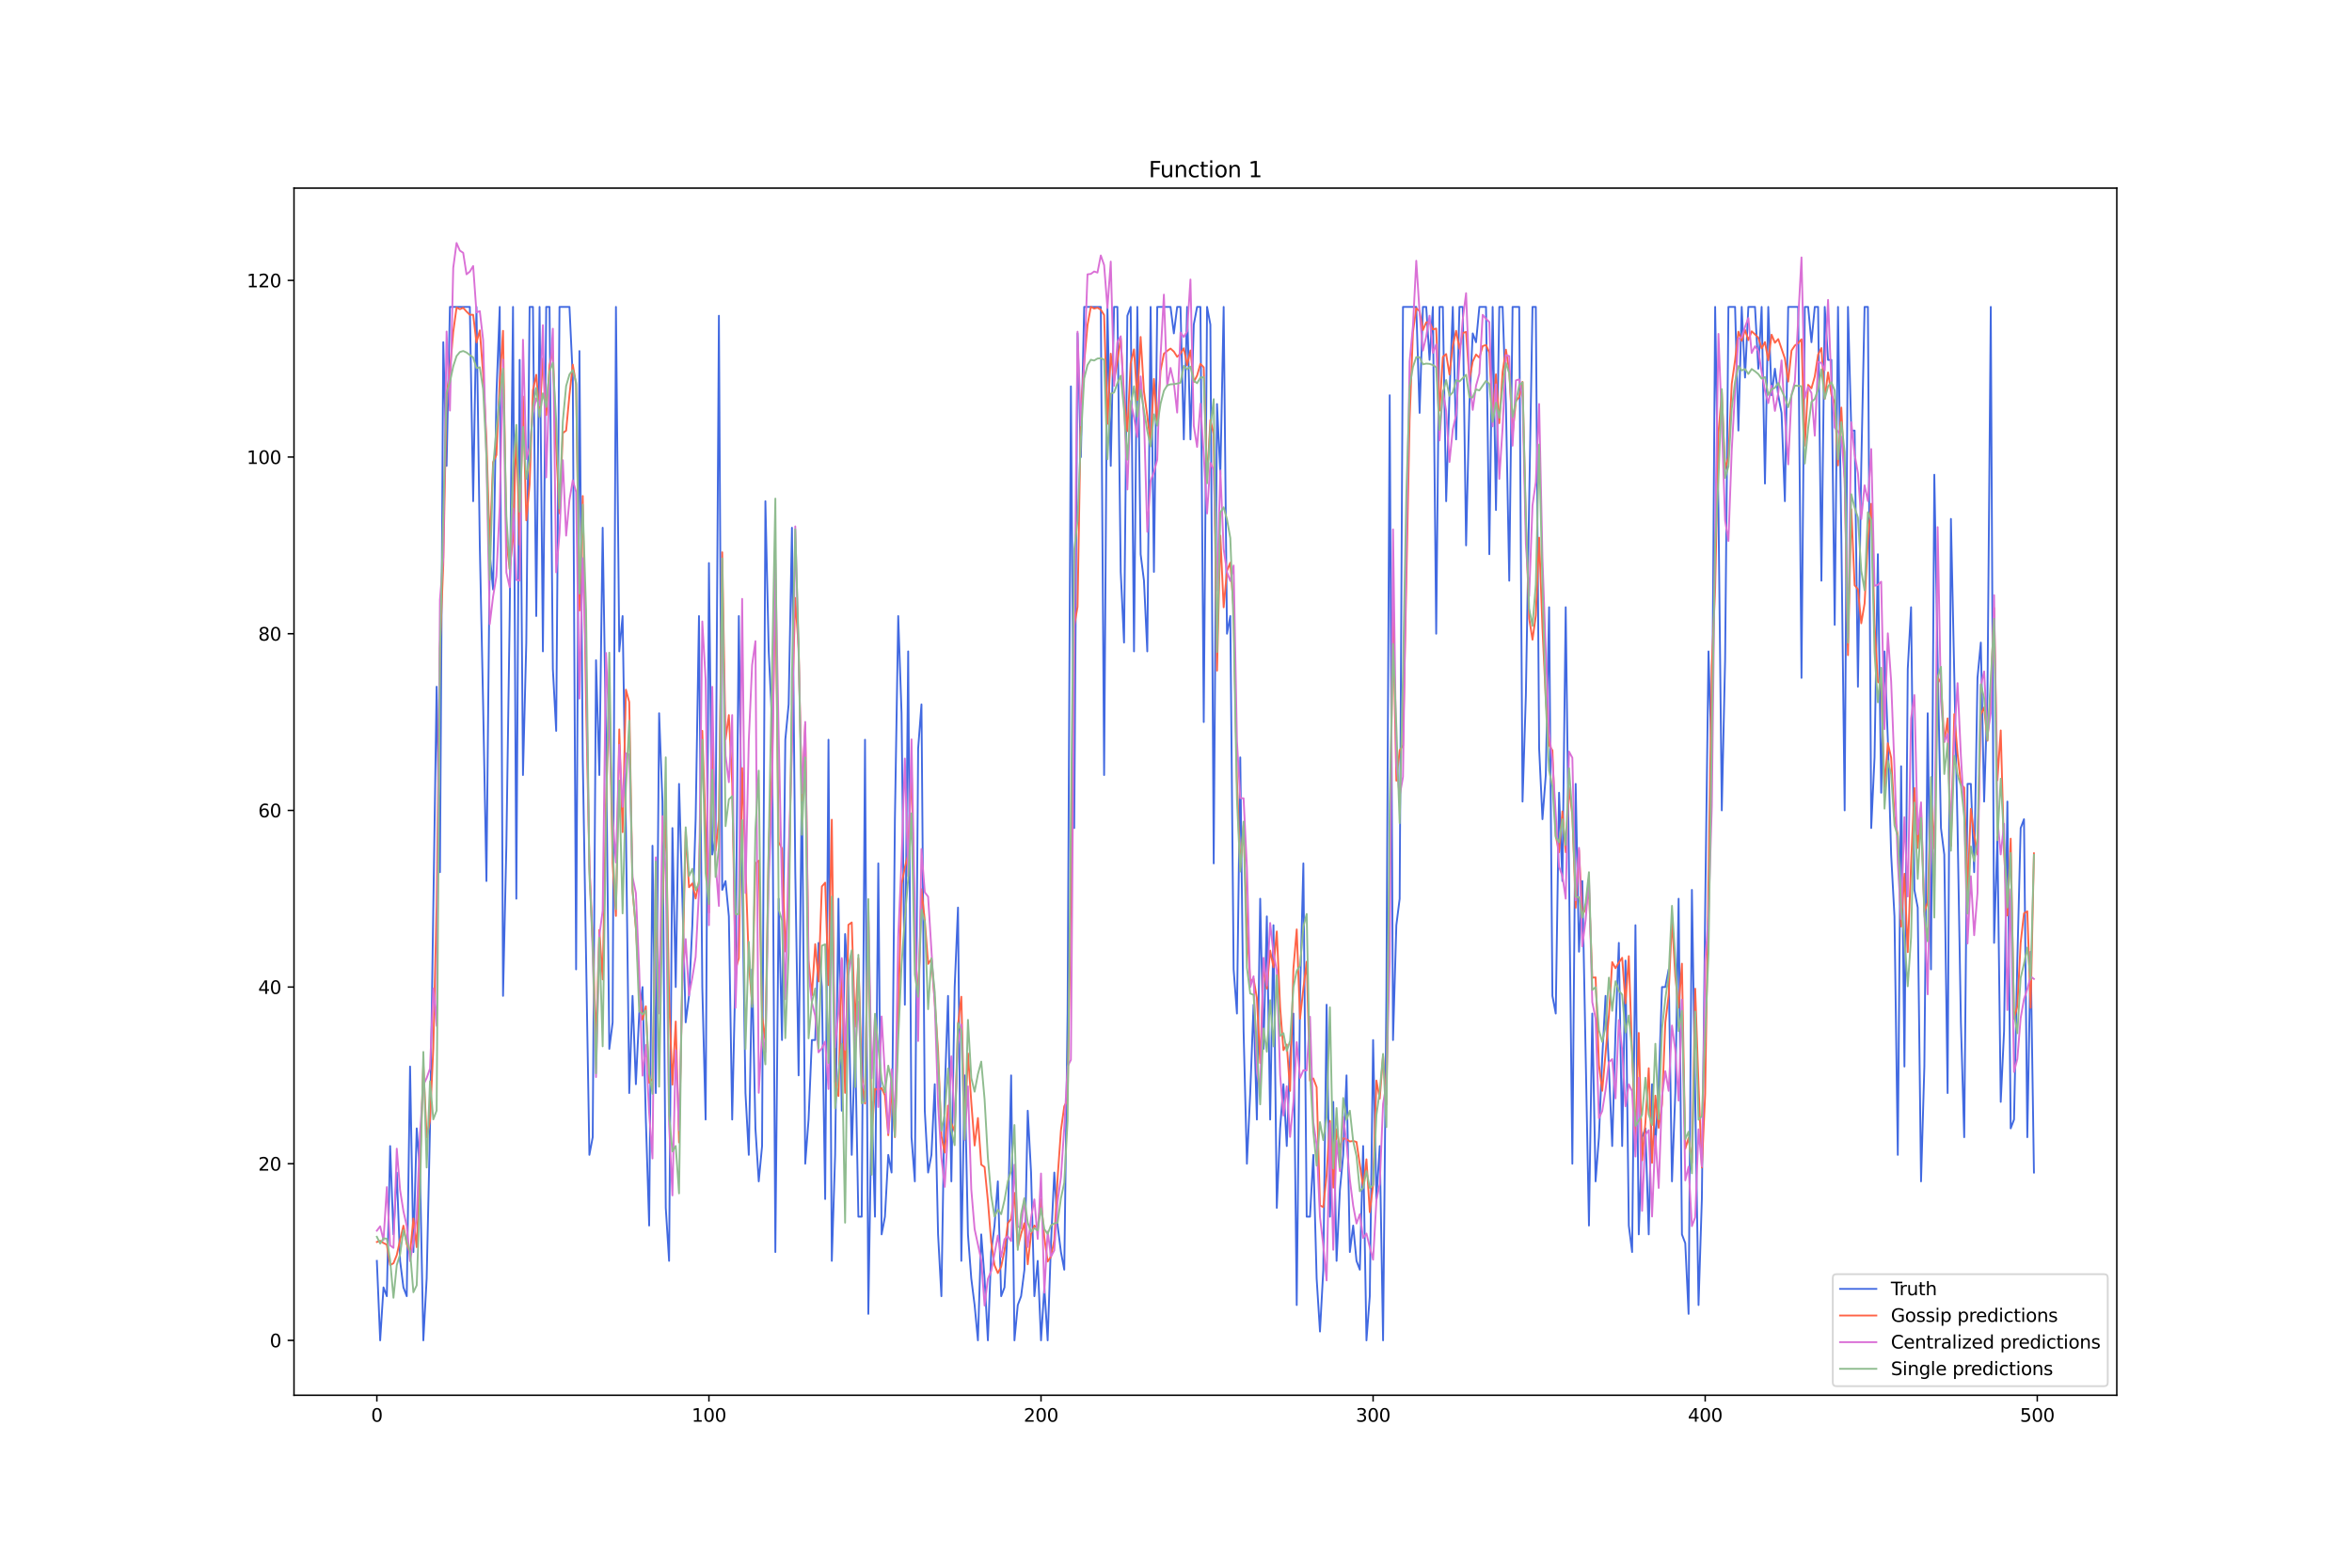 <?xml version="1.0" encoding="utf-8" standalone="no"?>
<!DOCTYPE svg PUBLIC "-//W3C//DTD SVG 1.1//EN"
  "http://www.w3.org/Graphics/SVG/1.1/DTD/svg11.dtd">
<svg xmlns:xlink="http://www.w3.org/1999/xlink" width="1296pt" height="864pt" viewBox="0 0 1296 864" xmlns="http://www.w3.org/2000/svg" version="1.1">
 <defs>
  <style type="text/css">*{stroke-linejoin: round; stroke-linecap: butt}</style>
 </defs>
 <g id="figure_1">
  <g id="patch_1">
   <path d="M 0 864 
L 1296 864 
L 1296 0 
L 0 0 
z
" style="fill: #ffffff"/>
  </g>
  <g id="axes_1">
   <g id="patch_2">
    <path d="M 162 768.96 
L 1166.4 768.96 
L 1166.4 103.68 
L 162 103.68 
z
" style="fill: #ffffff"/>
   </g>
   <g id="matplotlib.axis_1">
    <g id="xtick_1">
     <g id="line2d_1">
      <defs>
       <path id="mf8cd41dfc6" d="M 0 0 
L 0 3.5 
" style="stroke: #000000; stroke-width: 0.8"/>
      </defs>
      <g>
       <use xlink:href="#mf8cd41dfc6" x="207.655" y="768.96" style="stroke: #000000; stroke-width: 0.8"/>
      </g>
     </g>
     <g id="text_1">
      <!-- 0 -->
      <g transform="translate(204.473 783.558) scale(0.1 -0.1)">
       <defs>
        <path id="DejaVuSans-30" d="M 2034 4250 
Q 1547 4250 1301 3770 
Q 1056 3291 1056 2328 
Q 1056 1369 1301 889 
Q 1547 409 2034 409 
Q 2525 409 2770 889 
Q 3016 1369 3016 2328 
Q 3016 3291 2770 3770 
Q 2525 4250 2034 4250 
z
M 2034 4750 
Q 2819 4750 3233 4129 
Q 3647 3509 3647 2328 
Q 3647 1150 3233 529 
Q 2819 -91 2034 -91 
Q 1250 -91 836 529 
Q 422 1150 422 2328 
Q 422 3509 836 4129 
Q 1250 4750 2034 4750 
z
" transform="scale(0.016)"/>
       </defs>
       <use xlink:href="#DejaVuSans-30"/>
      </g>
     </g>
    </g>
    <g id="xtick_2">
     <g id="line2d_2">
      <g>
       <use xlink:href="#mf8cd41dfc6" x="390.639" y="768.96" style="stroke: #000000; stroke-width: 0.8"/>
      </g>
     </g>
     <g id="text_2">
      <!-- 100 -->
      <g transform="translate(381.095 783.558) scale(0.1 -0.1)">
       <defs>
        <path id="DejaVuSans-31" d="M 794 531 
L 1825 531 
L 1825 4091 
L 703 3866 
L 703 4441 
L 1819 4666 
L 2450 4666 
L 2450 531 
L 3481 531 
L 3481 0 
L 794 0 
L 794 531 
z
" transform="scale(0.016)"/>
       </defs>
       <use xlink:href="#DejaVuSans-31"/>
       <use xlink:href="#DejaVuSans-30" x="63.623"/>
       <use xlink:href="#DejaVuSans-30" x="127.246"/>
      </g>
     </g>
    </g>
    <g id="xtick_3">
     <g id="line2d_3">
      <g>
       <use xlink:href="#mf8cd41dfc6" x="573.623" y="768.96" style="stroke: #000000; stroke-width: 0.8"/>
      </g>
     </g>
     <g id="text_3">
      <!-- 200 -->
      <g transform="translate(564.079 783.558) scale(0.1 -0.1)">
       <defs>
        <path id="DejaVuSans-32" d="M 1228 531 
L 3431 531 
L 3431 0 
L 469 0 
L 469 531 
Q 828 903 1448 1529 
Q 2069 2156 2228 2338 
Q 2531 2678 2651 2914 
Q 2772 3150 2772 3378 
Q 2772 3750 2511 3984 
Q 2250 4219 1831 4219 
Q 1534 4219 1204 4116 
Q 875 4013 500 3803 
L 500 4441 
Q 881 4594 1212 4672 
Q 1544 4750 1819 4750 
Q 2544 4750 2975 4387 
Q 3406 4025 3406 3419 
Q 3406 3131 3298 2873 
Q 3191 2616 2906 2266 
Q 2828 2175 2409 1742 
Q 1991 1309 1228 531 
z
" transform="scale(0.016)"/>
       </defs>
       <use xlink:href="#DejaVuSans-32"/>
       <use xlink:href="#DejaVuSans-30" x="63.623"/>
       <use xlink:href="#DejaVuSans-30" x="127.246"/>
      </g>
     </g>
    </g>
    <g id="xtick_4">
     <g id="line2d_4">
      <g>
       <use xlink:href="#mf8cd41dfc6" x="756.607" y="768.96" style="stroke: #000000; stroke-width: 0.8"/>
      </g>
     </g>
     <g id="text_4">
      <!-- 300 -->
      <g transform="translate(747.063 783.558) scale(0.1 -0.1)">
       <defs>
        <path id="DejaVuSans-33" d="M 2597 2516 
Q 3050 2419 3304 2112 
Q 3559 1806 3559 1356 
Q 3559 666 3084 287 
Q 2609 -91 1734 -91 
Q 1441 -91 1130 -33 
Q 819 25 488 141 
L 488 750 
Q 750 597 1062 519 
Q 1375 441 1716 441 
Q 2309 441 2620 675 
Q 2931 909 2931 1356 
Q 2931 1769 2642 2001 
Q 2353 2234 1838 2234 
L 1294 2234 
L 1294 2753 
L 1863 2753 
Q 2328 2753 2575 2939 
Q 2822 3125 2822 3475 
Q 2822 3834 2567 4026 
Q 2313 4219 1838 4219 
Q 1578 4219 1281 4162 
Q 984 4106 628 3988 
L 628 4550 
Q 988 4650 1302 4700 
Q 1616 4750 1894 4750 
Q 2613 4750 3031 4423 
Q 3450 4097 3450 3541 
Q 3450 3153 3228 2886 
Q 3006 2619 2597 2516 
z
" transform="scale(0.016)"/>
       </defs>
       <use xlink:href="#DejaVuSans-33"/>
       <use xlink:href="#DejaVuSans-30" x="63.623"/>
       <use xlink:href="#DejaVuSans-30" x="127.246"/>
      </g>
     </g>
    </g>
    <g id="xtick_5">
     <g id="line2d_5">
      <g>
       <use xlink:href="#mf8cd41dfc6" x="939.591" y="768.96" style="stroke: #000000; stroke-width: 0.8"/>
      </g>
     </g>
     <g id="text_5">
      <!-- 400 -->
      <g transform="translate(930.047 783.558) scale(0.1 -0.1)">
       <defs>
        <path id="DejaVuSans-34" d="M 2419 4116 
L 825 1625 
L 2419 1625 
L 2419 4116 
z
M 2253 4666 
L 3047 4666 
L 3047 1625 
L 3713 1625 
L 3713 1100 
L 3047 1100 
L 3047 0 
L 2419 0 
L 2419 1100 
L 313 1100 
L 313 1709 
L 2253 4666 
z
" transform="scale(0.016)"/>
       </defs>
       <use xlink:href="#DejaVuSans-34"/>
       <use xlink:href="#DejaVuSans-30" x="63.623"/>
       <use xlink:href="#DejaVuSans-30" x="127.246"/>
      </g>
     </g>
    </g>
    <g id="xtick_6">
     <g id="line2d_6">
      <g>
       <use xlink:href="#mf8cd41dfc6" x="1122.575" y="768.96" style="stroke: #000000; stroke-width: 0.8"/>
      </g>
     </g>
     <g id="text_6">
      <!-- 500 -->
      <g transform="translate(1113.032 783.558) scale(0.1 -0.1)">
       <defs>
        <path id="DejaVuSans-35" d="M 691 4666 
L 3169 4666 
L 3169 4134 
L 1269 4134 
L 1269 2991 
Q 1406 3038 1543 3061 
Q 1681 3084 1819 3084 
Q 2600 3084 3056 2656 
Q 3513 2228 3513 1497 
Q 3513 744 3044 326 
Q 2575 -91 1722 -91 
Q 1428 -91 1123 -41 
Q 819 9 494 109 
L 494 744 
Q 775 591 1075 516 
Q 1375 441 1709 441 
Q 2250 441 2565 725 
Q 2881 1009 2881 1497 
Q 2881 1984 2565 2268 
Q 2250 2553 1709 2553 
Q 1456 2553 1204 2497 
Q 953 2441 691 2322 
L 691 4666 
z
" transform="scale(0.016)"/>
       </defs>
       <use xlink:href="#DejaVuSans-35"/>
       <use xlink:href="#DejaVuSans-30" x="63.623"/>
       <use xlink:href="#DejaVuSans-30" x="127.246"/>
      </g>
     </g>
    </g>
   </g>
   <g id="matplotlib.axis_2">
    <g id="ytick_1">
     <g id="line2d_7">
      <defs>
       <path id="mdfd059b058" d="M 0 0 
L -3.5 0 
" style="stroke: #000000; stroke-width: 0.8"/>
      </defs>
      <g>
       <use xlink:href="#mdfd059b058" x="162" y="738.72" style="stroke: #000000; stroke-width: 0.8"/>
      </g>
     </g>
     <g id="text_7">
      <!-- 0 -->
      <g transform="translate(148.637 742.519) scale(0.1 -0.1)">
       <use xlink:href="#DejaVuSans-30"/>
      </g>
     </g>
    </g>
    <g id="ytick_2">
     <g id="line2d_8">
      <g>
       <use xlink:href="#mdfd059b058" x="162" y="641.356" style="stroke: #000000; stroke-width: 0.8"/>
      </g>
     </g>
     <g id="text_8">
      <!-- 20 -->
      <g transform="translate(142.275 645.155) scale(0.1 -0.1)">
       <use xlink:href="#DejaVuSans-32"/>
       <use xlink:href="#DejaVuSans-30" x="63.623"/>
      </g>
     </g>
    </g>
    <g id="ytick_3">
     <g id="line2d_9">
      <g>
       <use xlink:href="#mdfd059b058" x="162" y="543.993" style="stroke: #000000; stroke-width: 0.8"/>
      </g>
     </g>
     <g id="text_9">
      <!-- 40 -->
      <g transform="translate(142.275 547.792) scale(0.1 -0.1)">
       <use xlink:href="#DejaVuSans-34"/>
       <use xlink:href="#DejaVuSans-30" x="63.623"/>
      </g>
     </g>
    </g>
    <g id="ytick_4">
     <g id="line2d_10">
      <g>
       <use xlink:href="#mdfd059b058" x="162" y="446.629" style="stroke: #000000; stroke-width: 0.8"/>
      </g>
     </g>
     <g id="text_10">
      <!-- 60 -->
      <g transform="translate(142.275 450.428) scale(0.1 -0.1)">
       <defs>
        <path id="DejaVuSans-36" d="M 2113 2584 
Q 1688 2584 1439 2293 
Q 1191 2003 1191 1497 
Q 1191 994 1439 701 
Q 1688 409 2113 409 
Q 2538 409 2786 701 
Q 3034 994 3034 1497 
Q 3034 2003 2786 2293 
Q 2538 2584 2113 2584 
z
M 3366 4563 
L 3366 3988 
Q 3128 4100 2886 4159 
Q 2644 4219 2406 4219 
Q 1781 4219 1451 3797 
Q 1122 3375 1075 2522 
Q 1259 2794 1537 2939 
Q 1816 3084 2150 3084 
Q 2853 3084 3261 2657 
Q 3669 2231 3669 1497 
Q 3669 778 3244 343 
Q 2819 -91 2113 -91 
Q 1303 -91 875 529 
Q 447 1150 447 2328 
Q 447 3434 972 4092 
Q 1497 4750 2381 4750 
Q 2619 4750 2861 4703 
Q 3103 4656 3366 4563 
z
" transform="scale(0.016)"/>
       </defs>
       <use xlink:href="#DejaVuSans-36"/>
       <use xlink:href="#DejaVuSans-30" x="63.623"/>
      </g>
     </g>
    </g>
    <g id="ytick_5">
     <g id="line2d_11">
      <g>
       <use xlink:href="#mdfd059b058" x="162" y="349.265" style="stroke: #000000; stroke-width: 0.8"/>
      </g>
     </g>
     <g id="text_11">
      <!-- 80 -->
      <g transform="translate(142.275 353.064) scale(0.1 -0.1)">
       <defs>
        <path id="DejaVuSans-38" d="M 2034 2216 
Q 1584 2216 1326 1975 
Q 1069 1734 1069 1313 
Q 1069 891 1326 650 
Q 1584 409 2034 409 
Q 2484 409 2743 651 
Q 3003 894 3003 1313 
Q 3003 1734 2745 1975 
Q 2488 2216 2034 2216 
z
M 1403 2484 
Q 997 2584 770 2862 
Q 544 3141 544 3541 
Q 544 4100 942 4425 
Q 1341 4750 2034 4750 
Q 2731 4750 3128 4425 
Q 3525 4100 3525 3541 
Q 3525 3141 3298 2862 
Q 3072 2584 2669 2484 
Q 3125 2378 3379 2068 
Q 3634 1759 3634 1313 
Q 3634 634 3220 271 
Q 2806 -91 2034 -91 
Q 1263 -91 848 271 
Q 434 634 434 1313 
Q 434 1759 690 2068 
Q 947 2378 1403 2484 
z
M 1172 3481 
Q 1172 3119 1398 2916 
Q 1625 2713 2034 2713 
Q 2441 2713 2670 2916 
Q 2900 3119 2900 3481 
Q 2900 3844 2670 4047 
Q 2441 4250 2034 4250 
Q 1625 4250 1398 4047 
Q 1172 3844 1172 3481 
z
" transform="scale(0.016)"/>
       </defs>
       <use xlink:href="#DejaVuSans-38"/>
       <use xlink:href="#DejaVuSans-30" x="63.623"/>
      </g>
     </g>
    </g>
    <g id="ytick_6">
     <g id="line2d_12">
      <g>
       <use xlink:href="#mdfd059b058" x="162" y="251.901" style="stroke: #000000; stroke-width: 0.8"/>
      </g>
     </g>
     <g id="text_12">
      <!-- 100 -->
      <g transform="translate(135.912 255.701) scale(0.1 -0.1)">
       <use xlink:href="#DejaVuSans-31"/>
       <use xlink:href="#DejaVuSans-30" x="63.623"/>
       <use xlink:href="#DejaVuSans-30" x="127.246"/>
      </g>
     </g>
    </g>
    <g id="ytick_7">
     <g id="line2d_13">
      <g>
       <use xlink:href="#mdfd059b058" x="162" y="154.538" style="stroke: #000000; stroke-width: 0.8"/>
      </g>
     </g>
     <g id="text_13">
      <!-- 120 -->
      <g transform="translate(135.912 158.337) scale(0.1 -0.1)">
       <use xlink:href="#DejaVuSans-31"/>
       <use xlink:href="#DejaVuSans-32" x="63.623"/>
       <use xlink:href="#DejaVuSans-30" x="127.246"/>
      </g>
     </g>
    </g>
   </g>
   <g id="line2d_14">
    <path d="M 207.655 694.906 
L 209.484 738.72 
L 211.314 709.511 
L 213.144 714.379 
L 214.974 631.62 
L 216.804 680.302 
L 218.634 646.224 
L 220.463 694.906 
L 222.293 709.511 
L 224.123 714.379 
L 225.953 587.806 
L 227.783 690.038 
L 229.613 621.884 
L 231.442 646.224 
L 233.272 738.72 
L 235.102 704.643 
L 236.932 621.884 
L 240.592 378.474 
L 242.422 480.706 
L 244.251 188.615 
L 246.081 256.77 
L 247.911 169.142 
L 258.89 169.142 
L 260.72 276.242 
L 262.55 169.142 
L 264.38 300.583 
L 266.209 388.211 
L 268.039 485.574 
L 269.869 305.451 
L 271.699 324.924 
L 273.529 217.824 
L 275.359 169.142 
L 277.189 548.861 
L 279.018 466.102 
L 280.848 339.529 
L 282.678 169.142 
L 284.508 495.311 
L 286.338 198.351 
L 288.168 427.156 
L 289.997 354.133 
L 291.827 169.142 
L 293.657 169.142 
L 295.487 339.529 
L 297.317 169.142 
L 299.147 359.001 
L 300.976 169.142 
L 302.806 169.142 
L 304.636 368.738 
L 306.466 402.815 
L 308.296 169.142 
L 313.785 169.142 
L 315.615 208.088 
L 317.445 534.256 
L 319.275 193.483 
L 321.105 417.42 
L 324.764 636.488 
L 326.594 626.752 
L 328.424 363.87 
L 330.254 427.156 
L 332.084 290.847 
L 333.914 407.683 
L 335.743 578.07 
L 337.573 563.465 
L 339.403 169.142 
L 341.233 359.001 
L 343.063 339.529 
L 344.893 456.365 
L 346.723 602.411 
L 348.552 548.861 
L 350.382 597.543 
L 352.212 558.597 
L 354.042 543.993 
L 355.872 617.015 
L 357.702 675.434 
L 359.531 466.102 
L 361.361 602.411 
L 363.191 393.079 
L 365.021 441.761 
L 366.851 665.697 
L 368.681 694.906 
L 370.51 456.365 
L 372.34 543.993 
L 374.17 432.024 
L 376 495.311 
L 377.83 563.465 
L 379.66 548.861 
L 381.489 509.915 
L 383.319 451.497 
L 385.149 339.529 
L 386.979 543.993 
L 388.809 617.015 
L 390.639 310.32 
L 392.469 470.97 
L 394.298 461.233 
L 396.128 174.01 
L 397.958 490.443 
L 399.788 485.574 
L 401.618 505.047 
L 403.448 617.015 
L 405.277 534.256 
L 407.107 339.529 
L 408.937 480.706 
L 410.767 602.411 
L 412.597 636.488 
L 414.427 534.256 
L 416.256 621.884 
L 418.086 651.093 
L 419.916 631.62 
L 421.746 276.242 
L 423.576 359.001 
L 425.406 397.947 
L 427.236 690.038 
L 429.065 495.311 
L 430.895 573.202 
L 432.725 407.683 
L 434.555 388.211 
L 436.385 290.847 
L 438.215 480.706 
L 440.044 592.674 
L 441.874 427.156 
L 443.704 641.356 
L 445.534 617.015 
L 447.364 573.202 
L 449.194 573.202 
L 451.023 519.652 
L 452.853 543.993 
L 454.683 660.829 
L 456.513 407.683 
L 458.343 694.906 
L 460.173 636.488 
L 462.003 495.311 
L 463.832 612.147 
L 465.662 514.783 
L 467.492 543.993 
L 469.322 636.488 
L 471.152 573.202 
L 472.982 670.565 
L 474.811 670.565 
L 476.641 407.683 
L 478.471 724.115 
L 480.301 607.279 
L 482.131 670.565 
L 483.961 475.838 
L 485.79 680.302 
L 487.62 670.565 
L 489.45 636.488 
L 491.28 646.224 
L 493.11 451.497 
L 494.94 339.529 
L 496.77 393.079 
L 498.599 553.729 
L 500.429 359.001 
L 502.259 626.752 
L 504.089 651.093 
L 505.919 412.552 
L 507.749 388.211 
L 509.578 612.147 
L 511.408 646.224 
L 513.238 636.488 
L 515.068 597.543 
L 516.898 680.302 
L 518.728 714.379 
L 520.557 602.411 
L 522.387 548.861 
L 524.217 651.093 
L 526.047 543.993 
L 527.877 500.179 
L 529.707 694.906 
L 531.536 592.674 
L 533.366 680.302 
L 535.196 704.643 
L 537.026 719.247 
L 538.856 738.72 
L 540.686 680.302 
L 542.516 704.643 
L 544.345 738.72 
L 546.175 690.038 
L 548.005 675.434 
L 549.835 651.093 
L 551.665 714.379 
L 553.495 709.511 
L 555.324 675.434 
L 557.154 592.674 
L 558.984 738.72 
L 560.814 719.247 
L 562.644 714.379 
L 564.474 699.775 
L 566.303 612.147 
L 568.133 646.224 
L 569.963 714.379 
L 571.793 694.906 
L 573.623 738.72 
L 575.453 709.511 
L 577.283 738.72 
L 579.112 685.17 
L 580.942 646.224 
L 582.772 675.434 
L 584.602 690.038 
L 586.432 699.775 
L 588.262 558.597 
L 590.091 212.956 
L 591.921 456.365 
L 593.751 183.747 
L 595.581 251.901 
L 597.411 169.142 
L 606.56 169.142 
L 608.39 427.156 
L 610.22 169.142 
L 612.05 256.77 
L 613.879 169.142 
L 615.709 169.142 
L 617.539 315.188 
L 619.369 354.133 
L 621.199 174.01 
L 623.029 169.142 
L 624.858 359.001 
L 626.688 169.142 
L 628.518 305.451 
L 630.348 320.056 
L 632.178 359.001 
L 634.008 169.142 
L 635.837 315.188 
L 637.667 169.142 
L 644.987 169.142 
L 646.817 183.747 
L 648.646 169.142 
L 650.476 169.142 
L 652.306 242.165 
L 654.136 169.142 
L 655.966 242.165 
L 657.796 178.879 
L 659.625 169.142 
L 661.455 169.142 
L 663.285 397.947 
L 665.115 169.142 
L 666.945 178.879 
L 668.775 475.838 
L 670.604 222.692 
L 672.434 261.638 
L 674.264 169.142 
L 676.094 349.265 
L 677.924 339.529 
L 679.754 534.256 
L 681.583 558.597 
L 683.413 417.42 
L 685.243 568.333 
L 687.073 641.356 
L 688.903 602.411 
L 690.733 553.729 
L 692.563 617.015 
L 694.392 495.311 
L 696.222 578.07 
L 698.052 505.047 
L 699.882 617.015 
L 701.712 509.915 
L 703.542 665.697 
L 705.371 621.884 
L 707.201 597.543 
L 709.031 631.62 
L 710.861 582.938 
L 712.691 558.597 
L 714.521 719.247 
L 716.35 548.861 
L 718.18 475.838 
L 720.01 670.565 
L 721.84 670.565 
L 723.67 636.488 
L 725.5 704.643 
L 727.33 733.852 
L 729.159 699.775 
L 730.989 553.729 
L 732.819 670.565 
L 734.649 607.279 
L 736.479 694.906 
L 738.309 655.961 
L 740.138 636.488 
L 741.968 592.674 
L 743.798 690.038 
L 745.628 675.434 
L 747.458 694.906 
L 749.288 699.775 
L 751.117 631.62 
L 752.947 738.72 
L 754.777 714.379 
L 756.607 573.202 
L 758.437 660.829 
L 760.267 631.62 
L 762.097 738.72 
L 763.926 548.861 
L 765.756 217.824 
L 767.586 573.202 
L 769.416 509.915 
L 771.246 495.311 
L 773.076 169.142 
L 780.395 169.142 
L 782.225 227.56 
L 784.055 169.142 
L 785.884 169.142 
L 787.714 198.351 
L 789.544 169.142 
L 791.374 349.265 
L 793.204 169.142 
L 795.034 169.142 
L 796.864 276.242 
L 798.693 217.824 
L 800.523 169.142 
L 802.353 242.165 
L 804.183 169.142 
L 806.013 169.142 
L 807.843 300.583 
L 809.672 222.692 
L 811.502 183.747 
L 813.332 188.615 
L 815.162 169.142 
L 818.822 169.142 
L 820.651 305.451 
L 822.481 169.142 
L 824.311 281.111 
L 826.141 169.142 
L 827.971 169.142 
L 829.801 222.692 
L 831.63 320.056 
L 833.46 169.142 
L 837.12 169.142 
L 838.95 441.761 
L 840.78 383.342 
L 844.439 169.142 
L 846.269 169.142 
L 848.099 412.552 
L 849.929 451.497 
L 851.759 427.156 
L 853.589 334.661 
L 855.418 548.861 
L 857.248 558.597 
L 859.078 436.892 
L 860.908 485.574 
L 862.738 334.661 
L 864.568 480.706 
L 866.397 641.356 
L 868.227 432.024 
L 870.057 524.52 
L 871.887 485.574 
L 875.547 675.434 
L 877.377 558.597 
L 879.206 651.093 
L 881.036 626.752 
L 882.866 582.938 
L 884.696 548.861 
L 886.526 587.806 
L 888.356 631.62 
L 890.185 568.333 
L 892.015 519.652 
L 893.845 631.62 
L 895.675 529.388 
L 897.505 675.434 
L 899.335 690.038 
L 901.164 509.915 
L 902.994 680.302 
L 904.824 626.752 
L 906.654 621.884 
L 908.484 680.302 
L 910.314 597.543 
L 912.144 631.62 
L 913.973 597.543 
L 915.803 543.993 
L 917.633 543.993 
L 919.463 534.256 
L 921.293 651.093 
L 923.123 602.411 
L 924.952 495.311 
L 926.782 680.302 
L 928.612 685.17 
L 930.442 724.115 
L 932.272 490.443 
L 935.931 719.247 
L 937.761 660.829 
L 939.591 500.179 
L 941.421 359.001 
L 943.251 422.288 
L 945.081 169.142 
L 946.911 281.111 
L 948.74 446.629 
L 950.57 363.87 
L 952.4 169.142 
L 956.06 169.142 
L 957.89 237.297 
L 959.719 169.142 
L 961.549 208.088 
L 963.379 169.142 
L 967.039 169.142 
L 968.869 203.22 
L 970.698 169.142 
L 972.528 266.506 
L 974.358 169.142 
L 976.188 217.824 
L 978.018 203.22 
L 979.848 217.824 
L 981.678 227.56 
L 983.507 276.242 
L 985.337 169.142 
L 990.827 169.142 
L 992.657 373.606 
L 994.486 169.142 
L 996.316 169.142 
L 998.146 188.615 
L 999.976 169.142 
L 1001.806 169.142 
L 1003.636 320.056 
L 1005.465 169.142 
L 1007.295 198.351 
L 1009.125 198.351 
L 1010.955 344.397 
L 1012.785 169.142 
L 1014.615 295.715 
L 1016.444 446.629 
L 1018.274 169.142 
L 1020.104 237.297 
L 1021.934 237.297 
L 1023.764 378.474 
L 1025.594 256.77 
L 1027.424 169.142 
L 1029.253 169.142 
L 1031.083 456.365 
L 1032.913 417.42 
L 1034.743 305.451 
L 1036.573 436.892 
L 1038.403 359.001 
L 1040.232 407.683 
L 1042.062 470.97 
L 1043.892 505.047 
L 1045.722 636.488 
L 1047.552 422.288 
L 1049.382 587.806 
L 1051.211 368.738 
L 1053.041 334.661 
L 1054.871 490.443 
L 1056.701 500.179 
L 1058.531 651.093 
L 1060.361 587.806 
L 1062.191 393.079 
L 1064.02 534.256 
L 1065.85 261.638 
L 1067.68 363.87 
L 1069.51 456.365 
L 1071.34 470.97 
L 1073.17 602.411 
L 1074.999 285.979 
L 1078.659 456.365 
L 1080.489 563.465 
L 1082.319 626.752 
L 1084.149 432.024 
L 1085.978 432.024 
L 1087.808 480.706 
L 1089.638 373.606 
L 1091.468 354.133 
L 1093.298 441.761 
L 1095.128 383.342 
L 1096.958 169.142 
L 1098.787 519.652 
L 1100.617 461.233 
L 1102.447 607.279 
L 1104.277 568.333 
L 1106.107 441.761 
L 1107.937 621.884 
L 1109.766 617.015 
L 1111.596 529.388 
L 1113.426 456.365 
L 1115.256 451.497 
L 1117.086 626.752 
L 1118.916 524.52 
L 1120.745 646.224 
L 1120.745 646.224 
" clip-path="url(#pb62b52ba0a)" style="fill: none; stroke: #4169e1; stroke-linecap: square"/>
   </g>
   <g id="line2d_15">
    <path d="M 207.655 684.501 
L 209.484 683.854 
L 211.314 685.071 
L 213.144 685.972 
L 214.974 697.232 
L 216.804 696.238 
L 218.634 691.701 
L 220.463 683.296 
L 222.293 675.504 
L 224.123 685.683 
L 225.953 690.739 
L 227.783 671.557 
L 229.613 687.368 
L 231.442 641.706 
L 233.272 586.926 
L 235.102 626.868 
L 236.932 617.624 
L 238.762 577.645 
L 240.592 499.323 
L 242.422 357.237 
L 244.251 311.326 
L 246.081 218.263 
L 247.911 204.326 
L 249.741 182.948 
L 251.571 169.517 
L 253.401 170.394 
L 255.23 169.655 
L 257.06 171.708 
L 258.89 173.487 
L 260.72 173.479 
L 262.55 188.73 
L 264.38 182.077 
L 266.209 206.005 
L 268.039 242.342 
L 269.869 300.889 
L 271.699 254.767 
L 273.529 250.79 
L 275.359 210.43 
L 277.189 182.328 
L 279.018 298.01 
L 280.848 313.692 
L 282.678 296.746 
L 284.508 239.163 
L 286.338 300.219 
L 288.168 218.499 
L 289.997 286.771 
L 291.827 267.029 
L 293.657 215.033 
L 295.487 206.55 
L 297.317 229.131 
L 299.147 197.515 
L 300.976 228.768 
L 302.806 201.222 
L 304.636 193.424 
L 306.466 247.482 
L 308.296 282.941 
L 310.126 238.617 
L 311.956 237.331 
L 313.785 217.575 
L 315.615 200.953 
L 317.445 211.737 
L 319.275 336.487 
L 321.105 273.365 
L 322.935 387.02 
L 324.764 476.313 
L 326.594 517.609 
L 328.424 574.562 
L 330.254 512.506 
L 332.084 539.786 
L 333.914 443.752 
L 335.743 383.138 
L 337.573 476.059 
L 339.403 504.796 
L 341.233 401.987 
L 343.063 458.626 
L 344.893 380.101 
L 346.723 386.893 
L 348.552 491.073 
L 350.382 511.681 
L 352.212 543.385 
L 354.042 561.94 
L 355.872 554.593 
L 357.702 596.791 
L 359.531 594.581 
L 361.361 502.088 
L 363.191 549.131 
L 366.851 448.562 
L 368.681 550.156 
L 370.51 597.796 
L 372.34 562.983 
L 374.17 629.635 
L 376 538.91 
L 377.83 458.293 
L 379.66 488.985 
L 381.489 486.893 
L 383.319 495.185 
L 385.149 485.556 
L 386.979 402.767 
L 388.809 456.668 
L 390.639 502.989 
L 392.469 409.907 
L 394.298 468.817 
L 396.128 451.807 
L 397.958 304.382 
L 399.788 407.562 
L 401.618 394.093 
L 403.448 431.824 
L 405.277 534.541 
L 407.107 528.079 
L 408.937 423.297 
L 412.597 530.197 
L 414.427 553.33 
L 416.256 475.859 
L 418.086 474.324 
L 419.916 559.754 
L 421.746 573.867 
L 423.576 466.844 
L 425.406 423.734 
L 427.236 321.474 
L 429.065 464.232 
L 430.895 467.58 
L 432.725 524.368 
L 434.555 494.884 
L 436.385 393.982 
L 438.215 329.538 
L 440.044 357.059 
L 441.874 441.387 
L 443.704 399.252 
L 445.534 529.304 
L 447.364 548.741 
L 449.194 520.357 
L 451.023 540.932 
L 452.853 488.573 
L 454.683 486.45 
L 456.513 542.926 
L 458.343 451.767 
L 460.173 596.183 
L 462.003 604.063 
L 463.832 529.158 
L 465.662 602.292 
L 467.492 509.69 
L 469.322 508.394 
L 471.152 565.917 
L 472.982 528.179 
L 474.811 592.34 
L 476.641 608.195 
L 478.471 504.558 
L 480.301 625.292 
L 482.131 600.016 
L 483.961 600.827 
L 485.79 599.646 
L 487.62 603.713 
L 489.45 625.653 
L 491.28 599.882 
L 493.11 626.73 
L 494.94 559.942 
L 496.77 487.307 
L 498.599 478.122 
L 500.429 470.805 
L 502.259 421.769 
L 504.089 518.821 
L 505.919 551.919 
L 507.749 490.065 
L 509.578 507.259 
L 511.408 531.247 
L 513.238 528.528 
L 515.068 552.257 
L 516.898 579.139 
L 518.728 626.098 
L 520.557 635.234 
L 522.387 609.341 
L 524.217 619.107 
L 526.047 623.563 
L 527.877 564.801 
L 529.707 549.326 
L 531.536 623.456 
L 533.366 580.596 
L 535.196 607.393 
L 537.026 631.336 
L 538.856 616.177 
L 540.686 641.893 
L 542.516 643.183 
L 544.345 661.733 
L 546.175 684.601 
L 548.005 697.281 
L 549.835 701.638 
L 551.665 698.052 
L 553.495 689.303 
L 555.324 674.137 
L 557.154 671.828 
L 558.984 657.436 
L 560.814 687.385 
L 562.644 680.033 
L 564.474 674.115 
L 566.303 696.787 
L 568.133 680.028 
L 569.963 675.429 
L 571.793 677.055 
L 573.623 660.967 
L 575.453 682.068 
L 577.283 695.276 
L 579.112 692.607 
L 580.942 683.301 
L 582.772 649.04 
L 584.602 622.883 
L 586.432 609.699 
L 588.262 606.297 
L 590.091 495.607 
L 591.921 344.961 
L 593.751 334.461 
L 595.581 226.964 
L 597.411 199.886 
L 599.241 179.134 
L 601.07 169.117 
L 602.9 170.066 
L 604.73 169.57 
L 606.56 170.702 
L 608.39 173.618 
L 610.22 233.618 
L 612.05 194.923 
L 613.879 210.145 
L 615.709 198.938 
L 617.539 186.425 
L 619.369 217.845 
L 621.199 237.618 
L 623.029 200.079 
L 624.858 192.556 
L 626.688 220.48 
L 628.518 185.709 
L 630.348 215.775 
L 632.178 229.142 
L 634.008 244.213 
L 635.837 208.841 
L 637.667 234.025 
L 639.497 204.307 
L 641.327 194.974 
L 643.157 193.381 
L 644.987 192.097 
L 646.817 193.751 
L 648.646 196.652 
L 650.476 194.906 
L 652.306 191.932 
L 654.136 201.242 
L 655.966 193.129 
L 657.796 210.545 
L 659.625 206.951 
L 661.455 200.511 
L 663.285 202.475 
L 665.115 264.763 
L 666.945 231.48 
L 668.775 239.192 
L 670.604 369.616 
L 672.434 295.175 
L 674.264 334.716 
L 676.094 314.602 
L 677.924 310.097 
L 679.754 335.485 
L 681.583 430.041 
L 683.413 478.171 
L 685.243 454.883 
L 687.073 511.703 
L 688.903 540.906 
L 690.733 539.466 
L 692.563 549.891 
L 694.392 585.929 
L 696.222 532.312 
L 698.052 544.891 
L 699.882 523.866 
L 701.712 533.083 
L 703.542 513.355 
L 705.371 555.066 
L 707.201 578.762 
L 709.031 575.682 
L 710.861 601.246 
L 712.691 533.892 
L 714.521 512.221 
L 716.35 561.455 
L 718.18 544.775 
L 720.01 530.012 
L 721.84 595.639 
L 723.67 594.344 
L 725.5 599.187 
L 727.33 664.342 
L 729.159 665.287 
L 730.989 647.571 
L 732.819 617.708 
L 734.649 654.577 
L 736.479 622.333 
L 738.309 632.329 
L 740.138 627.353 
L 741.968 627.827 
L 743.798 629.118 
L 745.628 628.803 
L 747.458 629.372 
L 751.117 654.163 
L 752.947 638.924 
L 754.777 668.083 
L 756.607 652.919 
L 758.437 595.524 
L 760.267 605.504 
L 762.097 581.742 
L 763.926 608.746 
L 765.756 477.493 
L 767.586 337.038 
L 769.416 430.252 
L 771.246 413.579 
L 773.076 410.813 
L 776.735 231.083 
L 778.565 183.033 
L 780.395 169.898 
L 782.225 171.49 
L 784.055 181.93 
L 785.884 177.648 
L 787.714 177.473 
L 789.544 181.576 
L 791.374 181.054 
L 793.204 226.344 
L 795.034 196.698 
L 796.864 195.13 
L 798.693 206.393 
L 800.523 190.621 
L 802.353 182.304 
L 804.183 192.246 
L 806.013 183.491 
L 807.843 182.938 
L 809.672 209.188 
L 811.502 199.249 
L 813.332 195.386 
L 815.162 197.1 
L 816.992 190.725 
L 818.822 190.157 
L 820.651 194.27 
L 822.481 229.785 
L 824.311 206.292 
L 826.141 233.205 
L 827.971 204.975 
L 829.801 192.705 
L 831.63 204.385 
L 833.46 239.485 
L 835.29 220.964 
L 837.12 218.916 
L 838.95 210.476 
L 840.78 288.314 
L 842.61 340.886 
L 844.439 352.536 
L 846.269 339.242 
L 848.099 296.303 
L 849.929 346.311 
L 851.759 385.102 
L 853.589 410.687 
L 855.418 413.581 
L 857.248 460.582 
L 859.078 469.716 
L 860.908 447.195 
L 862.738 469.69 
L 864.568 434.162 
L 866.397 449.475 
L 868.227 500.294 
L 870.057 468.547 
L 871.887 504.203 
L 873.717 501.056 
L 875.547 489.955 
L 877.377 538.844 
L 879.206 538.662 
L 881.036 586.811 
L 882.866 601.209 
L 886.526 559.779 
L 888.356 530.235 
L 890.185 533.633 
L 892.015 530.461 
L 893.845 527.862 
L 895.675 552.949 
L 897.505 526.967 
L 899.335 581.426 
L 901.164 626.509 
L 902.994 569.286 
L 904.824 639.463 
L 906.654 618.688 
L 908.484 588.723 
L 910.314 640.875 
L 912.144 603.838 
L 913.973 621.574 
L 915.803 608.533 
L 917.633 563.491 
L 919.463 548.575 
L 921.293 506.429 
L 923.123 538.143 
L 924.952 555.349 
L 926.782 531.109 
L 928.612 633.139 
L 930.442 627.161 
L 932.272 640.849 
L 934.102 544.908 
L 935.931 598.331 
L 937.761 643.441 
L 939.591 602.811 
L 943.251 366.966 
L 945.081 324.411 
L 946.911 238.575 
L 948.74 216.334 
L 950.57 258.554 
L 952.4 251.83 
L 954.23 211.504 
L 956.06 198.548 
L 957.89 182.778 
L 959.719 187.811 
L 961.549 181.825 
L 963.379 187.44 
L 965.209 182.599 
L 967.039 184.251 
L 968.869 186.177 
L 970.698 191.992 
L 972.528 188.534 
L 974.358 198.556 
L 976.188 184.454 
L 978.018 188.917 
L 979.848 186.863 
L 983.507 197.59 
L 985.337 210.299 
L 987.167 193.213 
L 988.997 190.443 
L 990.827 189.151 
L 992.657 186.969 
L 994.486 245.605 
L 996.316 212.103 
L 998.146 214.036 
L 999.976 207.466 
L 1001.806 195.422 
L 1003.636 191.824 
L 1005.465 219.793 
L 1007.295 205.265 
L 1009.125 217.275 
L 1010.955 222.095 
L 1012.785 256.516 
L 1014.615 224.619 
L 1016.444 263.804 
L 1018.274 361.075 
L 1020.104 280.63 
L 1021.934 322.529 
L 1023.764 324.79 
L 1025.594 343.507 
L 1027.424 332.605 
L 1029.253 297.796 
L 1031.083 277.62 
L 1032.913 343.826 
L 1034.743 375.813 
L 1036.573 376.982 
L 1038.403 433.872 
L 1040.232 409.623 
L 1042.062 417.543 
L 1043.892 449.764 
L 1045.722 460.337 
L 1047.552 510.646 
L 1049.382 481.547 
L 1051.211 524.742 
L 1053.041 476.187 
L 1054.871 434.27 
L 1056.701 467.339 
L 1058.531 445.035 
L 1060.361 502.59 
L 1062.191 497.372 
L 1064.02 438.725 
L 1065.85 467.848 
L 1067.68 373.392 
L 1069.51 376.319 
L 1071.34 408.893 
L 1073.17 395.911 
L 1074.999 466.214 
L 1076.829 393.581 
L 1078.659 415.334 
L 1080.489 431.984 
L 1082.319 434.088 
L 1084.149 491.537 
L 1085.978 445.776 
L 1087.808 459.796 
L 1089.638 470.96 
L 1091.468 393.781 
L 1093.298 389.912 
L 1095.128 408.234 
L 1096.958 381.282 
L 1098.787 335.101 
L 1100.617 430.076 
L 1102.447 402.552 
L 1104.277 469.235 
L 1106.107 504.576 
L 1107.937 462.218 
L 1109.766 561.481 
L 1111.596 554.563 
L 1113.426 519.574 
L 1115.256 503.365 
L 1117.086 502.24 
L 1118.916 555.406 
L 1120.745 470.284 
L 1120.745 470.284 
" clip-path="url(#pb62b52ba0a)" style="fill: none; stroke: #ff6347; stroke-linecap: square"/>
   </g>
   <g id="line2d_16">
    <path d="M 207.655 678.278 
L 209.484 675.85 
L 211.314 683.485 
L 213.144 654.256 
L 214.974 686.36 
L 216.804 687.739 
L 218.634 633.058 
L 220.463 655.916 
L 222.293 667.502 
L 224.123 675.661 
L 225.953 695.044 
L 227.783 684.188 
L 229.613 670.383 
L 231.442 624.628 
L 233.272 597.976 
L 235.102 594.138 
L 236.932 588.964 
L 238.762 544.761 
L 240.592 565.408 
L 242.422 330.559 
L 244.251 307.385 
L 246.081 182.728 
L 247.911 226.302 
L 249.741 147.655 
L 251.571 133.92 
L 253.401 138.129 
L 255.23 139.33 
L 257.06 151.189 
L 258.89 149.686 
L 260.72 146.611 
L 262.55 172.19 
L 264.38 171.454 
L 266.209 187.316 
L 268.039 253.488 
L 269.869 344.013 
L 271.699 328.793 
L 273.529 317.626 
L 275.359 278.893 
L 277.189 198.227 
L 279.018 315.539 
L 280.848 323.664 
L 282.678 280.168 
L 284.508 319.608 
L 286.338 319.97 
L 288.168 187.238 
L 289.997 252.961 
L 291.827 246.596 
L 293.657 227.919 
L 295.487 219.485 
L 297.317 223.479 
L 299.147 179.22 
L 300.976 263.136 
L 302.806 209.611 
L 304.636 181.151 
L 306.466 315.458 
L 308.296 294.094 
L 310.126 253.62 
L 311.956 295.207 
L 313.785 275.512 
L 315.615 264.655 
L 317.445 271.188 
L 319.275 385.023 
L 321.105 307.633 
L 322.935 366.437 
L 324.764 475.881 
L 326.594 525.587 
L 328.424 593.601 
L 330.254 515.537 
L 332.084 501.995 
L 333.914 359.858 
L 335.743 401.846 
L 337.573 450.436 
L 339.403 475.357 
L 341.233 410.464 
L 343.063 444.648 
L 344.893 415.179 
L 346.723 415.812 
L 348.552 483.453 
L 350.382 492.184 
L 352.212 534.872 
L 354.042 592.829 
L 355.872 575.957 
L 357.702 613.494 
L 359.531 638.467 
L 361.361 472.501 
L 363.191 558.536 
L 365.021 449.797 
L 366.851 481.947 
L 368.681 619.637 
L 370.51 658.829 
L 372.34 578.813 
L 374.17 622.92 
L 376 541.546 
L 377.83 517.561 
L 379.66 548.554 
L 381.489 538.792 
L 383.319 527.357 
L 385.149 491.217 
L 386.979 342.511 
L 388.809 374.358 
L 390.639 509.907 
L 392.469 378.522 
L 394.298 475.69 
L 396.128 499.303 
L 397.958 327.065 
L 399.788 416.444 
L 401.618 431.094 
L 403.448 394.082 
L 405.277 555.501 
L 407.107 500.523 
L 408.937 330.045 
L 410.767 492.159 
L 412.597 408.124 
L 414.427 366.456 
L 416.256 353.363 
L 418.086 602.29 
L 419.916 569.249 
L 421.746 579.833 
L 423.576 485.639 
L 425.406 437.675 
L 427.236 308.566 
L 429.065 405.127 
L 430.895 489.665 
L 432.725 550.701 
L 434.555 470.197 
L 436.385 413.777 
L 438.215 290.111 
L 440.044 359.874 
L 441.874 437.177 
L 443.704 397.849 
L 445.534 536.702 
L 447.364 552.465 
L 449.194 559.747 
L 451.023 579.975 
L 452.853 577.723 
L 454.683 574.05 
L 456.513 600.184 
L 458.343 498.69 
L 460.173 577.216 
L 462.003 557.767 
L 463.832 528.036 
L 465.662 578.47 
L 467.492 537.88 
L 469.322 525.138 
L 471.152 581.555 
L 472.982 552.126 
L 474.811 596.11 
L 476.641 601.174 
L 478.471 499.494 
L 480.301 594.237 
L 482.131 559.595 
L 483.961 610.115 
L 485.79 560.179 
L 489.45 624.536 
L 491.28 589.296 
L 493.11 618.508 
L 494.94 516.294 
L 496.77 474.149 
L 498.599 418.056 
L 500.429 482.854 
L 502.259 407.5 
L 504.089 502.337 
L 505.919 573.737 
L 507.749 467.91 
L 509.578 491.764 
L 511.408 494.179 
L 515.068 553.087 
L 516.898 608.403 
L 518.728 637.981 
L 520.557 654.134 
L 522.387 622.628 
L 524.217 582.167 
L 526.047 619.614 
L 527.877 575.62 
L 529.707 564.669 
L 531.536 628.218 
L 533.366 598.716 
L 535.196 655.44 
L 537.026 677.367 
L 540.686 694.393 
L 542.516 719.524 
L 544.345 704.855 
L 546.175 700.508 
L 548.005 691.071 
L 549.835 680.937 
L 551.665 692.775 
L 553.495 683.002 
L 555.324 681.269 
L 557.154 684.005 
L 558.984 641.903 
L 560.814 675.924 
L 562.644 676.962 
L 564.474 660.623 
L 566.303 687.269 
L 568.133 671.173 
L 569.963 661.027 
L 571.793 682.785 
L 573.623 646.764 
L 575.453 712.468 
L 577.283 678.736 
L 579.112 692.468 
L 580.942 689.128 
L 582.772 661.908 
L 584.602 648.81 
L 586.432 621.386 
L 588.262 587.657 
L 590.091 584.136 
L 591.921 354.77 
L 593.751 182.8 
L 595.581 234.477 
L 597.411 200.708 
L 599.241 151.183 
L 601.07 150.976 
L 602.9 149.619 
L 604.73 150.238 
L 606.56 140.786 
L 608.39 146.111 
L 610.22 169.77 
L 612.05 144.16 
L 613.879 212.684 
L 615.709 188.583 
L 617.539 185.328 
L 619.369 222.31 
L 621.199 269.776 
L 623.029 221.086 
L 624.858 230.104 
L 626.688 240.853 
L 628.518 207.451 
L 630.348 230.246 
L 632.178 293.111 
L 634.008 264.956 
L 635.837 260.259 
L 637.667 253.366 
L 639.497 196.125 
L 641.327 162.376 
L 643.157 212.686 
L 644.987 202.776 
L 646.817 210.975 
L 648.646 227.39 
L 650.476 183.269 
L 652.306 185.727 
L 654.136 182.575 
L 655.966 154.05 
L 657.796 234.658 
L 659.625 246.33 
L 661.455 222.499 
L 663.285 250.653 
L 665.115 283.025 
L 666.945 255.041 
L 668.775 258.937 
L 670.604 325.426 
L 672.434 259.287 
L 674.264 302.537 
L 676.094 315.314 
L 677.924 320.23 
L 679.754 311.669 
L 681.583 408.318 
L 683.413 439.864 
L 685.243 439.972 
L 687.073 478.22 
L 688.903 544.096 
L 690.733 538.075 
L 692.563 590.001 
L 694.392 601.967 
L 696.222 527.875 
L 698.052 543.165 
L 699.882 508.69 
L 701.712 525.725 
L 703.542 534.902 
L 705.371 592.375 
L 707.201 614.825 
L 709.031 598.638 
L 710.861 626.573 
L 712.691 607.417 
L 714.521 574.345 
L 716.35 594.085 
L 718.18 589.861 
L 720.01 589.981 
L 721.84 560.377 
L 723.67 618.464 
L 725.5 630.956 
L 727.33 670.623 
L 729.159 686.442 
L 730.989 705.699 
L 732.819 619.077 
L 734.649 688.776 
L 736.479 628.673 
L 738.309 645.43 
L 740.138 615.619 
L 741.968 629.936 
L 743.798 650.131 
L 745.628 664.502 
L 747.458 674.323 
L 749.288 669.19 
L 751.117 682.269 
L 752.947 679.824 
L 754.777 687.332 
L 756.607 694.251 
L 758.437 661.348 
L 760.267 652.565 
L 762.097 608.397 
L 763.926 597.248 
L 765.756 529.751 
L 767.586 291.743 
L 769.416 421.528 
L 771.246 438.678 
L 773.076 428.172 
L 774.905 302.547 
L 776.735 199.19 
L 778.565 179.773 
L 780.395 143.713 
L 782.225 172.339 
L 784.055 193.212 
L 785.884 185.457 
L 787.714 173.995 
L 789.544 194.464 
L 791.374 189.8 
L 793.204 242.761 
L 795.034 215.454 
L 796.864 226.491 
L 798.693 254.579 
L 800.523 236.566 
L 802.353 228.678 
L 804.183 198.691 
L 806.013 176.038 
L 807.843 161.572 
L 809.672 209.188 
L 811.502 225.912 
L 813.332 212.598 
L 815.162 205.905 
L 816.992 173.508 
L 818.822 175.672 
L 820.651 177.487 
L 822.481 234.986 
L 824.311 211.823 
L 826.141 263.941 
L 827.971 235.639 
L 829.801 195.705 
L 831.63 196.259 
L 833.46 245.643 
L 835.29 209.65 
L 837.12 209.048 
L 838.95 219.072 
L 840.78 299.644 
L 842.61 328.563 
L 844.439 278.52 
L 846.269 265.651 
L 848.099 222.657 
L 849.929 307.611 
L 851.759 359.514 
L 853.589 403.448 
L 855.418 419.409 
L 859.078 477.698 
L 860.908 482.766 
L 862.738 495.28 
L 864.568 414.202 
L 866.397 417.651 
L 868.227 496.151 
L 870.057 467.269 
L 871.887 521.582 
L 873.717 507.042 
L 875.547 483.943 
L 877.377 552.28 
L 879.206 561.357 
L 881.036 616.311 
L 882.866 612.325 
L 884.696 600.719 
L 886.526 585.393 
L 888.356 583.713 
L 890.185 605.372 
L 892.015 562.183 
L 893.845 578.655 
L 895.675 609.702 
L 897.505 597.595 
L 899.335 601.407 
L 901.164 637.405 
L 902.994 593.957 
L 904.824 667.35 
L 906.654 625.392 
L 908.484 622.843 
L 910.314 670.463 
L 912.144 626.099 
L 913.973 654.724 
L 915.803 604.052 
L 917.633 590.363 
L 919.463 601.204 
L 921.293 565.189 
L 923.123 578.666 
L 924.952 606.578 
L 926.782 550.97 
L 928.612 650.564 
L 930.442 642.994 
L 932.272 675.765 
L 934.102 670.847 
L 935.931 622.39 
L 937.761 642.855 
L 939.591 529.993 
L 941.421 504.314 
L 943.251 444.145 
L 945.081 293.524 
L 946.911 184.031 
L 948.74 232.305 
L 950.57 286.915 
L 952.4 298.156 
L 954.23 247.997 
L 956.06 215.72 
L 957.89 186.559 
L 959.719 185.917 
L 961.549 180.177 
L 963.379 175.272 
L 965.209 194.551 
L 967.039 190.834 
L 968.869 193.419 
L 970.698 204.911 
L 972.528 215.28 
L 974.358 222.159 
L 976.188 212.537 
L 978.018 226.471 
L 979.848 216.604 
L 981.678 198.609 
L 983.507 229.083 
L 985.337 255.939 
L 987.167 217.553 
L 988.997 210.356 
L 992.657 141.868 
L 994.486 219.441 
L 996.316 213.17 
L 998.146 216.616 
L 999.976 240.108 
L 1001.806 199.379 
L 1003.636 200.021 
L 1005.465 204.084 
L 1007.295 165.268 
L 1009.125 211.066 
L 1010.955 235.696 
L 1012.785 237.768 
L 1014.615 240.9 
L 1016.444 263.732 
L 1018.274 351.381 
L 1020.104 232.706 
L 1021.934 250.331 
L 1023.764 260.761 
L 1025.594 286.109 
L 1027.424 267.485 
L 1029.253 276.167 
L 1031.083 247.477 
L 1032.913 322.842 
L 1034.743 322.335 
L 1036.573 320.568 
L 1038.403 401.841 
L 1040.232 349.039 
L 1042.062 375.517 
L 1043.892 422.975 
L 1045.722 475.615 
L 1047.552 506.482 
L 1049.382 450.401 
L 1051.211 494.071 
L 1053.041 395.903 
L 1054.871 383.094 
L 1056.701 459.776 
L 1058.531 442.205 
L 1060.361 503.543 
L 1062.191 548 
L 1064.02 449.19 
L 1065.85 489.151 
L 1067.68 290.511 
L 1069.51 386.515 
L 1071.34 408.882 
L 1073.17 404.45 
L 1074.999 460.653 
L 1076.829 406.743 
L 1078.659 376.483 
L 1080.489 416.525 
L 1082.319 448.062 
L 1084.149 519.977 
L 1085.978 482.885 
L 1087.808 515.429 
L 1089.638 492.177 
L 1091.468 377.963 
L 1093.298 370.038 
L 1095.128 405.397 
L 1096.958 393.092 
L 1098.787 328.025 
L 1100.617 451.354 
L 1102.447 470.921 
L 1104.277 454.011 
L 1106.107 556.68 
L 1107.937 490.05 
L 1109.766 590.801 
L 1111.596 583.637 
L 1113.426 561.065 
L 1115.256 550.596 
L 1117.086 545.2 
L 1118.916 538.2 
L 1120.745 539.534 
L 1120.745 539.534 
" clip-path="url(#pb62b52ba0a)" style="fill: none; stroke: #da70d6; stroke-linecap: square"/>
   </g>
   <g id="line2d_17">
    <path d="M 207.655 681.622 
L 209.484 685.343 
L 211.314 682.456 
L 213.144 682.698 
L 214.974 694.559 
L 216.804 715.247 
L 218.634 697.166 
L 220.463 691.364 
L 222.293 677.977 
L 224.123 684.477 
L 225.953 689.539 
L 227.783 712.208 
L 229.613 708.379 
L 231.442 657.462 
L 233.272 579.751 
L 235.102 643.448 
L 236.932 595.918 
L 238.762 616.916 
L 240.592 612.05 
L 242.422 359.292 
L 244.251 283.319 
L 246.081 216.408 
L 247.911 210.637 
L 249.741 201.942 
L 251.571 196.235 
L 253.401 194.019 
L 255.23 193.436 
L 257.06 194.268 
L 260.72 197.069 
L 262.55 202.85 
L 264.38 202.41 
L 266.209 214.485 
L 268.039 251.011 
L 269.869 319.578 
L 271.699 257.655 
L 273.529 236.578 
L 275.359 218.963 
L 277.189 203.198 
L 279.018 284.28 
L 280.848 313.477 
L 282.678 258.439 
L 284.508 234.153 
L 286.338 282.063 
L 288.168 235.265 
L 289.997 263.913 
L 291.827 253.292 
L 293.657 224.147 
L 295.487 213.827 
L 297.317 229.875 
L 299.147 216.767 
L 300.976 224.299 
L 302.806 204.671 
L 304.636 199.884 
L 306.466 231.916 
L 308.296 280.231 
L 310.126 232.163 
L 311.956 212.735 
L 313.785 206.379 
L 315.615 203.952 
L 317.445 210.694 
L 319.275 327.1 
L 321.105 278.139 
L 322.935 336.341 
L 324.764 481.739 
L 326.594 519.876 
L 328.424 591.548 
L 330.254 516.865 
L 332.084 576.663 
L 333.914 454.42 
L 335.743 359.704 
L 337.573 468.458 
L 339.403 501.041 
L 341.233 430.19 
L 343.063 503.401 
L 344.893 434.139 
L 346.723 397.185 
L 348.552 490.522 
L 350.382 510.797 
L 352.212 557.239 
L 354.042 559.139 
L 355.872 556.894 
L 357.702 591.587 
L 359.531 602.826 
L 361.361 474.822 
L 363.191 598.897 
L 365.021 499.906 
L 366.851 417.402 
L 368.681 614.342 
L 370.51 634.584 
L 372.34 631.572 
L 374.17 657.727 
L 376 527.704 
L 377.83 455.939 
L 379.66 482.842 
L 381.489 478.843 
L 383.319 490.634 
L 385.149 486.873 
L 386.979 407.751 
L 388.809 481.243 
L 390.639 498.298 
L 392.469 424.296 
L 394.298 483.349 
L 396.128 467.434 
L 397.958 307.797 
L 399.788 455.327 
L 401.618 440.573 
L 403.448 438.781 
L 405.277 503.781 
L 407.107 503.791 
L 408.937 451.994 
L 410.767 578.198 
L 412.597 519.081 
L 414.427 554.98 
L 416.256 457.067 
L 418.086 424.721 
L 419.916 572.222 
L 421.746 586.618 
L 423.576 464.639 
L 427.236 274.789 
L 429.065 501.176 
L 430.895 507.242 
L 432.725 572.172 
L 434.555 525.074 
L 436.385 372.127 
L 438.215 291.752 
L 440.044 354.308 
L 441.874 460.081 
L 443.704 417.415 
L 445.534 572.274 
L 447.364 552.365 
L 449.194 544.774 
L 451.023 577.901 
L 452.853 521.213 
L 454.683 520.427 
L 456.513 585.809 
L 458.343 494.108 
L 460.173 610.859 
L 462.003 591.795 
L 463.832 575.301 
L 465.662 673.862 
L 467.492 532.362 
L 469.322 523.735 
L 471.152 599.14 
L 472.982 526.241 
L 474.811 608.081 
L 476.641 606.748 
L 478.471 495.512 
L 480.301 647.419 
L 482.131 558.71 
L 485.79 595.305 
L 487.62 602.009 
L 489.45 587.303 
L 491.28 596.011 
L 493.11 626.469 
L 494.94 572.855 
L 496.77 531.613 
L 498.599 506.095 
L 500.429 484.452 
L 502.259 448.229 
L 504.089 537.107 
L 505.919 549.386 
L 507.749 501.461 
L 509.578 507.919 
L 511.408 556.218 
L 513.238 528.133 
L 515.068 546.727 
L 518.728 623.167 
L 520.557 614.341 
L 522.387 588.829 
L 524.217 623.004 
L 526.047 631.162 
L 527.877 563.863 
L 529.707 568.263 
L 531.536 627.978 
L 533.366 562.076 
L 535.196 594.081 
L 537.026 601.668 
L 538.856 591.985 
L 540.686 585.083 
L 542.516 605.736 
L 544.345 638.039 
L 546.175 658.943 
L 548.005 670.491 
L 549.835 666.715 
L 551.665 669.177 
L 553.495 661.464 
L 555.324 651.113 
L 557.154 645.213 
L 558.984 620.035 
L 560.814 688.864 
L 562.644 669.147 
L 564.474 660.338 
L 566.303 673.865 
L 568.133 678.78 
L 569.963 676.922 
L 571.793 678.083 
L 573.623 665.941 
L 575.453 677.402 
L 577.283 680.048 
L 579.112 675.304 
L 580.942 674.265 
L 582.772 673.823 
L 584.602 660.366 
L 586.432 651.827 
L 588.262 617.695 
L 590.091 448.079 
L 591.921 303.172 
L 593.751 287.25 
L 595.581 242.307 
L 597.411 208.623 
L 599.241 201.144 
L 601.07 198.256 
L 602.9 198.702 
L 604.73 197.6 
L 606.56 197.434 
L 608.39 198.237 
L 610.22 253.096 
L 612.05 216.967 
L 613.879 216.314 
L 615.709 211.246 
L 617.539 207.061 
L 619.369 225.904 
L 621.199 253.322 
L 623.029 223.006 
L 624.858 212.886 
L 626.688 229.537 
L 628.518 214.954 
L 632.178 237.366 
L 634.008 246.015 
L 635.837 228.358 
L 637.667 234.642 
L 639.497 222.45 
L 641.327 215.387 
L 643.157 212.407 
L 644.987 211.793 
L 646.817 211.717 
L 648.646 211.399 
L 650.476 210.927 
L 652.306 201.664 
L 654.136 203.507 
L 655.966 202.055 
L 657.796 209.831 
L 659.625 211.191 
L 661.455 208.087 
L 663.285 207.891 
L 665.115 266.382 
L 666.945 235.617 
L 668.775 219.973 
L 670.604 359.36 
L 672.434 282.466 
L 674.264 279.568 
L 676.094 286.209 
L 677.924 296.542 
L 679.754 344.764 
L 681.583 440.315 
L 683.413 480.345 
L 685.243 452.817 
L 687.073 533.226 
L 688.903 547.545 
L 690.733 548.296 
L 692.563 576.475 
L 694.392 608.659 
L 696.222 566.793 
L 698.052 579.644 
L 699.882 551.224 
L 701.712 576.685 
L 703.542 537.502 
L 705.371 570.94 
L 707.201 569.395 
L 709.031 579.22 
L 710.861 573.625 
L 712.691 544.169 
L 714.521 535.099 
L 716.35 532.238 
L 718.18 510.78 
L 720.01 503.71 
L 721.84 591.473 
L 723.67 623.568 
L 725.5 642.38 
L 727.33 618.432 
L 729.159 628.349 
L 730.989 615.743 
L 732.819 555.172 
L 734.649 643.89 
L 736.479 610.676 
L 738.309 643.443 
L 740.138 605.127 
L 741.968 617.142 
L 743.798 612.127 
L 745.628 628.925 
L 747.458 637.142 
L 749.288 656.55 
L 751.117 654.703 
L 752.947 645.471 
L 754.777 654.714 
L 756.607 653.13 
L 758.437 614.592 
L 760.267 601.496 
L 762.097 580.826 
L 763.926 621.176 
L 765.756 443.161 
L 767.586 354.861 
L 769.416 400.146 
L 771.246 453.71 
L 773.076 371.444 
L 774.905 273.124 
L 776.735 213.14 
L 778.565 202.259 
L 780.395 196.816 
L 782.225 196.878 
L 784.055 200.792 
L 785.884 200.379 
L 787.714 200.519 
L 789.544 201.165 
L 791.374 202.451 
L 793.204 236.921 
L 795.034 216.603 
L 796.864 209.422 
L 798.693 218.143 
L 800.523 216.223 
L 802.353 209.556 
L 804.183 210.22 
L 807.843 206.533 
L 809.672 218.935 
L 811.502 219.021 
L 813.332 214.642 
L 815.162 215.162 
L 818.822 209.895 
L 820.651 211.583 
L 822.481 232.549 
L 824.311 221.872 
L 826.141 230.184 
L 827.971 213.18 
L 829.801 200.091 
L 831.63 205.862 
L 833.46 229.878 
L 835.29 221.68 
L 837.12 212.256 
L 838.95 210.724 
L 840.78 284.695 
L 842.61 335.415 
L 844.439 344.97 
L 846.269 322.043 
L 848.099 244.96 
L 849.929 322.598 
L 851.759 387.27 
L 853.589 424.735 
L 855.418 433.472 
L 857.248 461.439 
L 859.078 464.149 
L 860.908 451.526 
L 862.738 465.75 
L 864.568 423.384 
L 866.397 448.906 
L 868.227 494.208 
L 870.057 494.54 
L 871.887 505.708 
L 873.717 497.595 
L 875.547 480.685 
L 877.377 545.63 
L 879.206 544.041 
L 881.036 567.79 
L 882.866 574.211 
L 884.696 565.952 
L 886.526 538.808 
L 888.356 557.087 
L 890.185 540.775 
L 892.015 545.979 
L 893.845 548.178 
L 895.675 569.057 
L 897.505 559.658 
L 899.335 579.656 
L 901.164 620.504 
L 902.994 617.664 
L 904.824 614.404 
L 906.654 593.97 
L 908.484 614.115 
L 910.314 620.037 
L 912.144 575.239 
L 913.973 616.761 
L 915.803 567.053 
L 917.633 550.38 
L 919.463 537.562 
L 921.293 499.219 
L 923.123 528.346 
L 924.952 568.258 
L 926.782 557.11 
L 928.612 627.845 
L 930.442 623.706 
L 932.272 646.662 
L 934.102 557.525 
L 935.931 617.099 
L 937.761 615.185 
L 941.421 525.354 
L 943.251 403.778 
L 945.081 300.554 
L 946.911 263.949 
L 948.74 214.434 
L 950.57 263.396 
L 952.4 257.117 
L 954.23 225.244 
L 956.06 210.47 
L 957.89 201.735 
L 959.719 204.149 
L 961.549 203.377 
L 963.379 206.114 
L 965.209 203.362 
L 967.039 204.642 
L 968.869 206.148 
L 970.698 208.666 
L 972.528 207.78 
L 974.358 217.607 
L 976.188 214.533 
L 978.018 213.698 
L 979.848 211.088 
L 983.507 219.125 
L 985.337 224.432 
L 987.167 217.822 
L 988.997 212.492 
L 992.657 212.871 
L 994.486 255.484 
L 996.316 235.972 
L 998.146 221.515 
L 999.976 219.868 
L 1001.806 214.551 
L 1003.636 203.586 
L 1005.465 219.819 
L 1007.295 212.969 
L 1009.125 210.628 
L 1010.955 215.256 
L 1012.785 253.135 
L 1014.615 232.634 
L 1016.444 249.198 
L 1018.274 354.174 
L 1020.104 272.355 
L 1021.934 279.703 
L 1023.764 285.324 
L 1025.594 314.566 
L 1027.424 325.295 
L 1029.253 282.322 
L 1031.083 286.764 
L 1032.913 359.681 
L 1034.743 387.086 
L 1036.573 368.048 
L 1038.403 445.658 
L 1040.232 419.168 
L 1042.062 426.693 
L 1043.892 454.831 
L 1045.722 460.978 
L 1047.552 500.538 
L 1049.382 517.013 
L 1051.211 543.575 
L 1053.041 516.527 
L 1054.871 442.347 
L 1056.701 484.388 
L 1058.531 450.806 
L 1060.361 504.057 
L 1062.191 518.763 
L 1064.02 428.272 
L 1065.85 505.698 
L 1067.68 373.259 
L 1069.51 367.504 
L 1071.34 426.59 
L 1073.17 409.702 
L 1074.999 468.862 
L 1076.829 416.535 
L 1078.659 427.131 
L 1080.489 433.016 
L 1082.319 449.751 
L 1084.149 503.549 
L 1085.978 466.481 
L 1087.808 474.641 
L 1089.638 463.981 
L 1091.468 377.039 
L 1093.298 384.763 
L 1095.128 407.85 
L 1098.787 341.049 
L 1100.617 463.1 
L 1102.447 429.155 
L 1104.277 463.23 
L 1106.107 500.143 
L 1107.937 470.103 
L 1109.766 558.579 
L 1111.596 569.475 
L 1113.426 538.874 
L 1115.256 531.207 
L 1117.086 522.235 
L 1118.916 539.774 
L 1120.745 471.176 
L 1120.745 471.176 
" clip-path="url(#pb62b52ba0a)" style="fill: none; stroke: #8fbc8f; stroke-linecap: square"/>
   </g>
   <g id="patch_3">
    <path d="M 162 768.96 
L 162 103.68 
" style="fill: none; stroke: #000000; stroke-width: 0.8; stroke-linejoin: miter; stroke-linecap: square"/>
   </g>
   <g id="patch_4">
    <path d="M 1166.4 768.96 
L 1166.4 103.68 
" style="fill: none; stroke: #000000; stroke-width: 0.8; stroke-linejoin: miter; stroke-linecap: square"/>
   </g>
   <g id="patch_5">
    <path d="M 162 768.96 
L 1166.4 768.96 
" style="fill: none; stroke: #000000; stroke-width: 0.8; stroke-linejoin: miter; stroke-linecap: square"/>
   </g>
   <g id="patch_6">
    <path d="M 162 103.68 
L 1166.4 103.68 
" style="fill: none; stroke: #000000; stroke-width: 0.8; stroke-linejoin: miter; stroke-linecap: square"/>
   </g>
   <g id="text_14">
    <!-- Function 1 -->
    <g transform="translate(632.958 97.68) scale(0.12 -0.12)">
     <defs>
      <path id="DejaVuSans-46" d="M 628 4666 
L 3309 4666 
L 3309 4134 
L 1259 4134 
L 1259 2759 
L 3109 2759 
L 3109 2228 
L 1259 2228 
L 1259 0 
L 628 0 
L 628 4666 
z
" transform="scale(0.016)"/>
      <path id="DejaVuSans-75" d="M 544 1381 
L 544 3500 
L 1119 3500 
L 1119 1403 
Q 1119 906 1312 657 
Q 1506 409 1894 409 
Q 2359 409 2629 706 
Q 2900 1003 2900 1516 
L 2900 3500 
L 3475 3500 
L 3475 0 
L 2900 0 
L 2900 538 
Q 2691 219 2414 64 
Q 2138 -91 1772 -91 
Q 1169 -91 856 284 
Q 544 659 544 1381 
z
M 1991 3584 
L 1991 3584 
z
" transform="scale(0.016)"/>
      <path id="DejaVuSans-6e" d="M 3513 2113 
L 3513 0 
L 2938 0 
L 2938 2094 
Q 2938 2591 2744 2837 
Q 2550 3084 2163 3084 
Q 1697 3084 1428 2787 
Q 1159 2491 1159 1978 
L 1159 0 
L 581 0 
L 581 3500 
L 1159 3500 
L 1159 2956 
Q 1366 3272 1645 3428 
Q 1925 3584 2291 3584 
Q 2894 3584 3203 3211 
Q 3513 2838 3513 2113 
z
" transform="scale(0.016)"/>
      <path id="DejaVuSans-63" d="M 3122 3366 
L 3122 2828 
Q 2878 2963 2633 3030 
Q 2388 3097 2138 3097 
Q 1578 3097 1268 2742 
Q 959 2388 959 1747 
Q 959 1106 1268 751 
Q 1578 397 2138 397 
Q 2388 397 2633 464 
Q 2878 531 3122 666 
L 3122 134 
Q 2881 22 2623 -34 
Q 2366 -91 2075 -91 
Q 1284 -91 818 406 
Q 353 903 353 1747 
Q 353 2603 823 3093 
Q 1294 3584 2113 3584 
Q 2378 3584 2631 3529 
Q 2884 3475 3122 3366 
z
" transform="scale(0.016)"/>
      <path id="DejaVuSans-74" d="M 1172 4494 
L 1172 3500 
L 2356 3500 
L 2356 3053 
L 1172 3053 
L 1172 1153 
Q 1172 725 1289 603 
Q 1406 481 1766 481 
L 2356 481 
L 2356 0 
L 1766 0 
Q 1100 0 847 248 
Q 594 497 594 1153 
L 594 3053 
L 172 3053 
L 172 3500 
L 594 3500 
L 594 4494 
L 1172 4494 
z
" transform="scale(0.016)"/>
      <path id="DejaVuSans-69" d="M 603 3500 
L 1178 3500 
L 1178 0 
L 603 0 
L 603 3500 
z
M 603 4863 
L 1178 4863 
L 1178 4134 
L 603 4134 
L 603 4863 
z
" transform="scale(0.016)"/>
      <path id="DejaVuSans-6f" d="M 1959 3097 
Q 1497 3097 1228 2736 
Q 959 2375 959 1747 
Q 959 1119 1226 758 
Q 1494 397 1959 397 
Q 2419 397 2687 759 
Q 2956 1122 2956 1747 
Q 2956 2369 2687 2733 
Q 2419 3097 1959 3097 
z
M 1959 3584 
Q 2709 3584 3137 3096 
Q 3566 2609 3566 1747 
Q 3566 888 3137 398 
Q 2709 -91 1959 -91 
Q 1206 -91 779 398 
Q 353 888 353 1747 
Q 353 2609 779 3096 
Q 1206 3584 1959 3584 
z
" transform="scale(0.016)"/>
      <path id="DejaVuSans-20" transform="scale(0.016)"/>
     </defs>
     <use xlink:href="#DejaVuSans-46"/>
     <use xlink:href="#DejaVuSans-75" x="52.02"/>
     <use xlink:href="#DejaVuSans-6e" x="115.398"/>
     <use xlink:href="#DejaVuSans-63" x="178.777"/>
     <use xlink:href="#DejaVuSans-74" x="233.758"/>
     <use xlink:href="#DejaVuSans-69" x="272.967"/>
     <use xlink:href="#DejaVuSans-6f" x="300.75"/>
     <use xlink:href="#DejaVuSans-6e" x="361.932"/>
     <use xlink:href="#DejaVuSans-20" x="425.311"/>
     <use xlink:href="#DejaVuSans-31" x="457.098"/>
    </g>
   </g>
   <g id="legend_1">
    <g id="patch_7">
     <path d="M 1011.906 763.96 
L 1159.4 763.96 
Q 1161.4 763.96 1161.4 761.96 
L 1161.4 704.247 
Q 1161.4 702.247 1159.4 702.247 
L 1011.906 702.247 
Q 1009.906 702.247 1009.906 704.247 
L 1009.906 761.96 
Q 1009.906 763.96 1011.906 763.96 
z
" style="fill: #ffffff; opacity: 0.8; stroke: #cccccc; stroke-linejoin: miter"/>
    </g>
    <g id="line2d_18">
     <path d="M 1013.906 710.346 
L 1023.906 710.346 
L 1033.906 710.346 
" style="fill: none; stroke: #4169e1; stroke-linecap: square"/>
    </g>
    <g id="text_15">
     <!-- Truth -->
     <g transform="translate(1041.906 713.846) scale(0.1 -0.1)">
      <defs>
       <path id="DejaVuSans-54" d="M -19 4666 
L 3928 4666 
L 3928 4134 
L 2272 4134 
L 2272 0 
L 1638 0 
L 1638 4134 
L -19 4134 
L -19 4666 
z
" transform="scale(0.016)"/>
       <path id="DejaVuSans-72" d="M 2631 2963 
Q 2534 3019 2420 3045 
Q 2306 3072 2169 3072 
Q 1681 3072 1420 2755 
Q 1159 2438 1159 1844 
L 1159 0 
L 581 0 
L 581 3500 
L 1159 3500 
L 1159 2956 
Q 1341 3275 1631 3429 
Q 1922 3584 2338 3584 
Q 2397 3584 2469 3576 
Q 2541 3569 2628 3553 
L 2631 2963 
z
" transform="scale(0.016)"/>
       <path id="DejaVuSans-68" d="M 3513 2113 
L 3513 0 
L 2938 0 
L 2938 2094 
Q 2938 2591 2744 2837 
Q 2550 3084 2163 3084 
Q 1697 3084 1428 2787 
Q 1159 2491 1159 1978 
L 1159 0 
L 581 0 
L 581 4863 
L 1159 4863 
L 1159 2956 
Q 1366 3272 1645 3428 
Q 1925 3584 2291 3584 
Q 2894 3584 3203 3211 
Q 3513 2838 3513 2113 
z
" transform="scale(0.016)"/>
      </defs>
      <use xlink:href="#DejaVuSans-54"/>
      <use xlink:href="#DejaVuSans-72" x="46.334"/>
      <use xlink:href="#DejaVuSans-75" x="87.447"/>
      <use xlink:href="#DejaVuSans-74" x="150.826"/>
      <use xlink:href="#DejaVuSans-68" x="190.035"/>
     </g>
    </g>
    <g id="line2d_19">
     <path d="M 1013.906 725.024 
L 1023.906 725.024 
L 1033.906 725.024 
" style="fill: none; stroke: #ff6347; stroke-linecap: square"/>
    </g>
    <g id="text_16">
     <!-- Gossip predictions -->
     <g transform="translate(1041.906 728.524) scale(0.1 -0.1)">
      <defs>
       <path id="DejaVuSans-47" d="M 3809 666 
L 3809 1919 
L 2778 1919 
L 2778 2438 
L 4434 2438 
L 4434 434 
Q 4069 175 3628 42 
Q 3188 -91 2688 -91 
Q 1594 -91 976 548 
Q 359 1188 359 2328 
Q 359 3472 976 4111 
Q 1594 4750 2688 4750 
Q 3144 4750 3555 4637 
Q 3966 4525 4313 4306 
L 4313 3634 
Q 3963 3931 3569 4081 
Q 3175 4231 2741 4231 
Q 1884 4231 1454 3753 
Q 1025 3275 1025 2328 
Q 1025 1384 1454 906 
Q 1884 428 2741 428 
Q 3075 428 3337 486 
Q 3600 544 3809 666 
z
" transform="scale(0.016)"/>
       <path id="DejaVuSans-73" d="M 2834 3397 
L 2834 2853 
Q 2591 2978 2328 3040 
Q 2066 3103 1784 3103 
Q 1356 3103 1142 2972 
Q 928 2841 928 2578 
Q 928 2378 1081 2264 
Q 1234 2150 1697 2047 
L 1894 2003 
Q 2506 1872 2764 1633 
Q 3022 1394 3022 966 
Q 3022 478 2636 193 
Q 2250 -91 1575 -91 
Q 1294 -91 989 -36 
Q 684 19 347 128 
L 347 722 
Q 666 556 975 473 
Q 1284 391 1588 391 
Q 1994 391 2212 530 
Q 2431 669 2431 922 
Q 2431 1156 2273 1281 
Q 2116 1406 1581 1522 
L 1381 1569 
Q 847 1681 609 1914 
Q 372 2147 372 2553 
Q 372 3047 722 3315 
Q 1072 3584 1716 3584 
Q 2034 3584 2315 3537 
Q 2597 3491 2834 3397 
z
" transform="scale(0.016)"/>
       <path id="DejaVuSans-70" d="M 1159 525 
L 1159 -1331 
L 581 -1331 
L 581 3500 
L 1159 3500 
L 1159 2969 
Q 1341 3281 1617 3432 
Q 1894 3584 2278 3584 
Q 2916 3584 3314 3078 
Q 3713 2572 3713 1747 
Q 3713 922 3314 415 
Q 2916 -91 2278 -91 
Q 1894 -91 1617 61 
Q 1341 213 1159 525 
z
M 3116 1747 
Q 3116 2381 2855 2742 
Q 2594 3103 2138 3103 
Q 1681 3103 1420 2742 
Q 1159 2381 1159 1747 
Q 1159 1113 1420 752 
Q 1681 391 2138 391 
Q 2594 391 2855 752 
Q 3116 1113 3116 1747 
z
" transform="scale(0.016)"/>
       <path id="DejaVuSans-65" d="M 3597 1894 
L 3597 1613 
L 953 1613 
Q 991 1019 1311 708 
Q 1631 397 2203 397 
Q 2534 397 2845 478 
Q 3156 559 3463 722 
L 3463 178 
Q 3153 47 2828 -22 
Q 2503 -91 2169 -91 
Q 1331 -91 842 396 
Q 353 884 353 1716 
Q 353 2575 817 3079 
Q 1281 3584 2069 3584 
Q 2775 3584 3186 3129 
Q 3597 2675 3597 1894 
z
M 3022 2063 
Q 3016 2534 2758 2815 
Q 2500 3097 2075 3097 
Q 1594 3097 1305 2825 
Q 1016 2553 972 2059 
L 3022 2063 
z
" transform="scale(0.016)"/>
       <path id="DejaVuSans-64" d="M 2906 2969 
L 2906 4863 
L 3481 4863 
L 3481 0 
L 2906 0 
L 2906 525 
Q 2725 213 2448 61 
Q 2172 -91 1784 -91 
Q 1150 -91 751 415 
Q 353 922 353 1747 
Q 353 2572 751 3078 
Q 1150 3584 1784 3584 
Q 2172 3584 2448 3432 
Q 2725 3281 2906 2969 
z
M 947 1747 
Q 947 1113 1208 752 
Q 1469 391 1925 391 
Q 2381 391 2643 752 
Q 2906 1113 2906 1747 
Q 2906 2381 2643 2742 
Q 2381 3103 1925 3103 
Q 1469 3103 1208 2742 
Q 947 2381 947 1747 
z
" transform="scale(0.016)"/>
      </defs>
      <use xlink:href="#DejaVuSans-47"/>
      <use xlink:href="#DejaVuSans-6f" x="77.49"/>
      <use xlink:href="#DejaVuSans-73" x="138.672"/>
      <use xlink:href="#DejaVuSans-73" x="190.771"/>
      <use xlink:href="#DejaVuSans-69" x="242.871"/>
      <use xlink:href="#DejaVuSans-70" x="270.654"/>
      <use xlink:href="#DejaVuSans-20" x="334.131"/>
      <use xlink:href="#DejaVuSans-70" x="365.918"/>
      <use xlink:href="#DejaVuSans-72" x="429.395"/>
      <use xlink:href="#DejaVuSans-65" x="468.258"/>
      <use xlink:href="#DejaVuSans-64" x="529.781"/>
      <use xlink:href="#DejaVuSans-69" x="593.258"/>
      <use xlink:href="#DejaVuSans-63" x="621.041"/>
      <use xlink:href="#DejaVuSans-74" x="676.021"/>
      <use xlink:href="#DejaVuSans-69" x="715.23"/>
      <use xlink:href="#DejaVuSans-6f" x="743.014"/>
      <use xlink:href="#DejaVuSans-6e" x="804.195"/>
      <use xlink:href="#DejaVuSans-73" x="867.574"/>
     </g>
    </g>
    <g id="line2d_20">
     <path d="M 1013.906 739.702 
L 1023.906 739.702 
L 1033.906 739.702 
" style="fill: none; stroke: #da70d6; stroke-linecap: square"/>
    </g>
    <g id="text_17">
     <!-- Centralized predictions -->
     <g transform="translate(1041.906 743.202) scale(0.1 -0.1)">
      <defs>
       <path id="DejaVuSans-43" d="M 4122 4306 
L 4122 3641 
Q 3803 3938 3442 4084 
Q 3081 4231 2675 4231 
Q 1875 4231 1450 3742 
Q 1025 3253 1025 2328 
Q 1025 1406 1450 917 
Q 1875 428 2675 428 
Q 3081 428 3442 575 
Q 3803 722 4122 1019 
L 4122 359 
Q 3791 134 3420 21 
Q 3050 -91 2638 -91 
Q 1578 -91 968 557 
Q 359 1206 359 2328 
Q 359 3453 968 4101 
Q 1578 4750 2638 4750 
Q 3056 4750 3426 4639 
Q 3797 4528 4122 4306 
z
" transform="scale(0.016)"/>
       <path id="DejaVuSans-61" d="M 2194 1759 
Q 1497 1759 1228 1600 
Q 959 1441 959 1056 
Q 959 750 1161 570 
Q 1363 391 1709 391 
Q 2188 391 2477 730 
Q 2766 1069 2766 1631 
L 2766 1759 
L 2194 1759 
z
M 3341 1997 
L 3341 0 
L 2766 0 
L 2766 531 
Q 2569 213 2275 61 
Q 1981 -91 1556 -91 
Q 1019 -91 701 211 
Q 384 513 384 1019 
Q 384 1609 779 1909 
Q 1175 2209 1959 2209 
L 2766 2209 
L 2766 2266 
Q 2766 2663 2505 2880 
Q 2244 3097 1772 3097 
Q 1472 3097 1187 3025 
Q 903 2953 641 2809 
L 641 3341 
Q 956 3463 1253 3523 
Q 1550 3584 1831 3584 
Q 2591 3584 2966 3190 
Q 3341 2797 3341 1997 
z
" transform="scale(0.016)"/>
       <path id="DejaVuSans-6c" d="M 603 4863 
L 1178 4863 
L 1178 0 
L 603 0 
L 603 4863 
z
" transform="scale(0.016)"/>
       <path id="DejaVuSans-7a" d="M 353 3500 
L 3084 3500 
L 3084 2975 
L 922 459 
L 3084 459 
L 3084 0 
L 275 0 
L 275 525 
L 2438 3041 
L 353 3041 
L 353 3500 
z
" transform="scale(0.016)"/>
      </defs>
      <use xlink:href="#DejaVuSans-43"/>
      <use xlink:href="#DejaVuSans-65" x="69.824"/>
      <use xlink:href="#DejaVuSans-6e" x="131.348"/>
      <use xlink:href="#DejaVuSans-74" x="194.727"/>
      <use xlink:href="#DejaVuSans-72" x="233.936"/>
      <use xlink:href="#DejaVuSans-61" x="275.049"/>
      <use xlink:href="#DejaVuSans-6c" x="336.328"/>
      <use xlink:href="#DejaVuSans-69" x="364.111"/>
      <use xlink:href="#DejaVuSans-7a" x="391.895"/>
      <use xlink:href="#DejaVuSans-65" x="444.385"/>
      <use xlink:href="#DejaVuSans-64" x="505.908"/>
      <use xlink:href="#DejaVuSans-20" x="569.385"/>
      <use xlink:href="#DejaVuSans-70" x="601.172"/>
      <use xlink:href="#DejaVuSans-72" x="664.648"/>
      <use xlink:href="#DejaVuSans-65" x="703.512"/>
      <use xlink:href="#DejaVuSans-64" x="765.035"/>
      <use xlink:href="#DejaVuSans-69" x="828.512"/>
      <use xlink:href="#DejaVuSans-63" x="856.295"/>
      <use xlink:href="#DejaVuSans-74" x="911.275"/>
      <use xlink:href="#DejaVuSans-69" x="950.484"/>
      <use xlink:href="#DejaVuSans-6f" x="978.268"/>
      <use xlink:href="#DejaVuSans-6e" x="1039.449"/>
      <use xlink:href="#DejaVuSans-73" x="1102.828"/>
     </g>
    </g>
    <g id="line2d_21">
     <path d="M 1013.906 754.38 
L 1023.906 754.38 
L 1033.906 754.38 
" style="fill: none; stroke: #8fbc8f; stroke-linecap: square"/>
    </g>
    <g id="text_18">
     <!-- Single predictions -->
     <g transform="translate(1041.906 757.88) scale(0.1 -0.1)">
      <defs>
       <path id="DejaVuSans-53" d="M 3425 4513 
L 3425 3897 
Q 3066 4069 2747 4153 
Q 2428 4238 2131 4238 
Q 1616 4238 1336 4038 
Q 1056 3838 1056 3469 
Q 1056 3159 1242 3001 
Q 1428 2844 1947 2747 
L 2328 2669 
Q 3034 2534 3370 2195 
Q 3706 1856 3706 1288 
Q 3706 609 3251 259 
Q 2797 -91 1919 -91 
Q 1588 -91 1214 -16 
Q 841 59 441 206 
L 441 856 
Q 825 641 1194 531 
Q 1563 422 1919 422 
Q 2459 422 2753 634 
Q 3047 847 3047 1241 
Q 3047 1584 2836 1778 
Q 2625 1972 2144 2069 
L 1759 2144 
Q 1053 2284 737 2584 
Q 422 2884 422 3419 
Q 422 4038 858 4394 
Q 1294 4750 2059 4750 
Q 2388 4750 2728 4690 
Q 3069 4631 3425 4513 
z
" transform="scale(0.016)"/>
       <path id="DejaVuSans-67" d="M 2906 1791 
Q 2906 2416 2648 2759 
Q 2391 3103 1925 3103 
Q 1463 3103 1205 2759 
Q 947 2416 947 1791 
Q 947 1169 1205 825 
Q 1463 481 1925 481 
Q 2391 481 2648 825 
Q 2906 1169 2906 1791 
z
M 3481 434 
Q 3481 -459 3084 -895 
Q 2688 -1331 1869 -1331 
Q 1566 -1331 1297 -1286 
Q 1028 -1241 775 -1147 
L 775 -588 
Q 1028 -725 1275 -790 
Q 1522 -856 1778 -856 
Q 2344 -856 2625 -561 
Q 2906 -266 2906 331 
L 2906 616 
Q 2728 306 2450 153 
Q 2172 0 1784 0 
Q 1141 0 747 490 
Q 353 981 353 1791 
Q 353 2603 747 3093 
Q 1141 3584 1784 3584 
Q 2172 3584 2450 3431 
Q 2728 3278 2906 2969 
L 2906 3500 
L 3481 3500 
L 3481 434 
z
" transform="scale(0.016)"/>
      </defs>
      <use xlink:href="#DejaVuSans-53"/>
      <use xlink:href="#DejaVuSans-69" x="63.477"/>
      <use xlink:href="#DejaVuSans-6e" x="91.26"/>
      <use xlink:href="#DejaVuSans-67" x="154.639"/>
      <use xlink:href="#DejaVuSans-6c" x="218.115"/>
      <use xlink:href="#DejaVuSans-65" x="245.898"/>
      <use xlink:href="#DejaVuSans-20" x="307.422"/>
      <use xlink:href="#DejaVuSans-70" x="339.209"/>
      <use xlink:href="#DejaVuSans-72" x="402.686"/>
      <use xlink:href="#DejaVuSans-65" x="441.549"/>
      <use xlink:href="#DejaVuSans-64" x="503.072"/>
      <use xlink:href="#DejaVuSans-69" x="566.549"/>
      <use xlink:href="#DejaVuSans-63" x="594.332"/>
      <use xlink:href="#DejaVuSans-74" x="649.312"/>
      <use xlink:href="#DejaVuSans-69" x="688.521"/>
      <use xlink:href="#DejaVuSans-6f" x="716.305"/>
      <use xlink:href="#DejaVuSans-6e" x="777.486"/>
      <use xlink:href="#DejaVuSans-73" x="840.865"/>
     </g>
    </g>
   </g>
  </g>
 </g>
 <defs>
  <clipPath id="pb62b52ba0a">
   <rect x="162" y="103.68" width="1004.4" height="665.28"/>
  </clipPath>
 </defs>
</svg>

